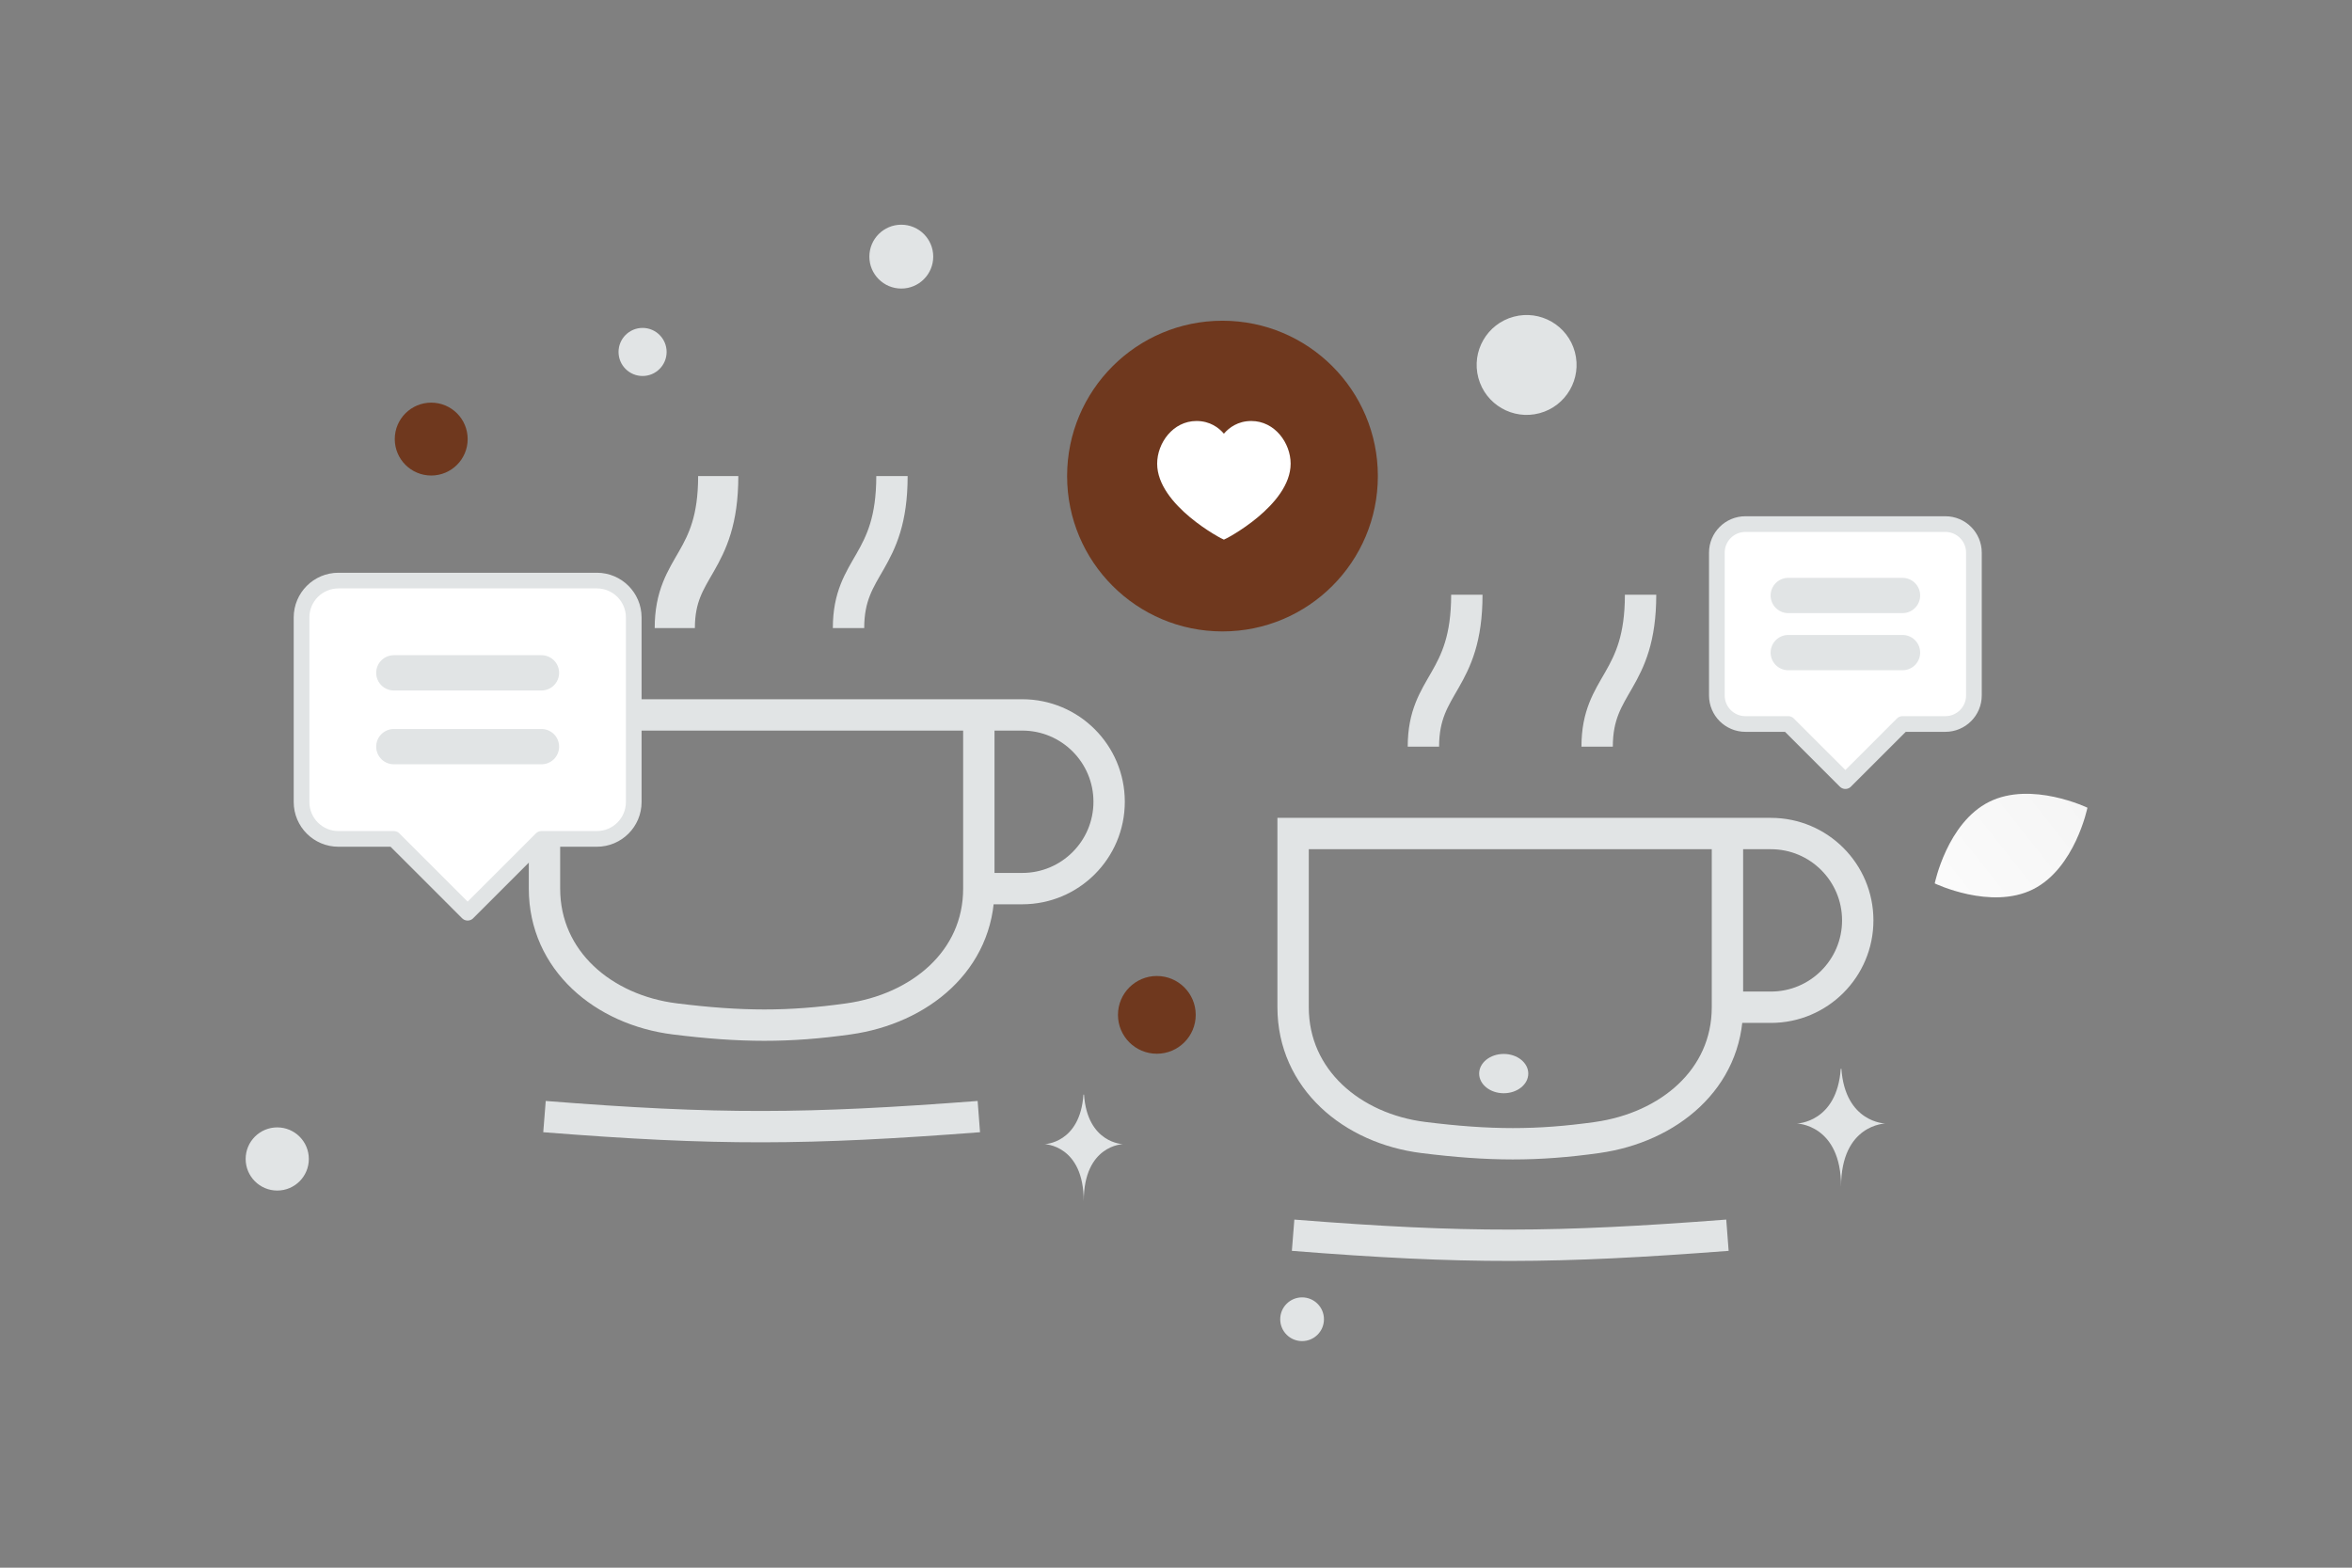 <svg width="900" height="600" viewBox="0 0 900 600" fill="none" xmlns="http://www.w3.org/2000/svg"><rect x="0" y="0" width="900" height="600" fill="#808080" stroke="none"/><path fill="transparent" d="M0 0h900v600H0z"/><path d="M777.874 340.396c-16.133 8.003-37.546-2.287-37.546-2.287s4.759-23.261 20.9-31.253c16.134-8.003 37.538 2.276 37.538 2.276s-4.759 23.261-20.892 31.264z" fill="url(#a)"/><circle cx="442.669" cy="388.419" r="14.878" transform="rotate(180 442.669 388.419)" fill="#6f381e"/><circle cx="220.716" cy="265.876" r="16.738" transform="rotate(180 220.716 265.876)" fill="#6f381e"/><circle r="13.948" transform="matrix(-1 0 0 1 165.008 168.05)" fill="#6f381e"/><circle r="8.369" transform="matrix(-1 0 0 1 498.247 504.911)" fill="#E1E4E5"/><circle r="12.088" transform="matrix(-1 0 0 1 106.088 443.572)" fill="#E1E4E5"/><circle r="9.2" transform="matrix(-1 0 0 1 245.884 134.704)" fill="#E1E4E5"/><circle r="9.185" transform="scale(1 -1) rotate(-75 -97.63 -213.42)" fill="#E1E4E5"/><circle r="12.219" transform="matrix(-1 0 0 1 344.884 98.22)" fill="#E1E4E5"/><ellipse rx="9.399" ry="7.52" transform="matrix(-1 0 0 1 575.402 410.894)" fill="#E1E4E5"/><circle r="19.116" transform="scale(1 -1) rotate(-75 201.065 -450.489)" fill="#E1E4E5"/><path d="M704.367 409.056h.246c1.456 20.631 16.799 20.948 16.799 20.948s-16.919.33-16.919 24.169c0-23.839-16.919-24.169-16.919-24.169s15.337-.317 16.793-20.948zm-289.781 9.886h.218c1.292 18.673 14.907 18.96 14.907 18.96s-15.013.299-15.013 21.874c0-21.575-15.013-21.874-15.013-21.874s13.609-.287 14.901-18.96z" fill="#E1E4E5"/><path d="M274.832 182.207c0 33.763-16.62 33.763-16.62 58.171" stroke="#E1E4E5" stroke-width="15.375" stroke-linejoin="round"/><path d="M341.312 182.207c0 33.763-16.62 33.763-16.62 58.171" stroke="#E1E4E5" stroke-width="12" stroke-linejoin="round"/><path d="M374.553 427.353c-65.694 5.018-100.058 5.236-166.201 0" stroke="#E1E4E5" stroke-width="12"/><path d="M208.352 273.618h166.201v66.48c0 27.537-22.591 46.031-49.861 49.86-22.834 3.207-41.096 3.171-66.48 0-27.325-3.413-49.86-22.323-49.86-49.86v-66.48zm166.201 0h16.62c18.358 0 33.24 14.882 33.24 33.24 0 18.358-14.882 33.24-33.24 33.24h-16.62" stroke="#E1E4E5" stroke-width="12" stroke-linejoin="round"/><path d="M561.292 227.609c0 33.762-16.62 33.762-16.62 58.17m83.1-58.17c0 33.762-16.62 33.762-16.62 58.17m49.861 186.976c-65.694 5.018-100.058 5.235-166.201 0m0-153.736h166.201v66.48c0 27.537-22.591 46.031-49.861 49.861-22.834 3.206-41.096 3.171-66.48 0-27.325-3.414-49.86-22.324-49.86-49.861v-66.48zm166.201 0h16.62c18.358 0 33.24 14.882 33.24 33.24 0 18.358-14.882 33.24-33.24 33.24h-16.62" stroke="#E1E4E5" stroke-width="12"/><circle cx="467.787" cy="182.207" r="59.454" fill="#6f381e"/><path fill-rule="evenodd" clip-rule="evenodd" d="M478.815 161.128c9.01 0 15.051 8.456 15.051 16.331 0 15.984-25.081 29.071-25.538 29.071-.457 0-25.538-13.087-25.538-29.071 0-7.875 6.041-16.331 15.05-16.331 5.15 0 8.533 2.568 10.488 4.855 1.955-2.287 5.337-4.855 10.487-4.855zM178.946 349.322l-28.248-28.242v-.007h-21.186c-7.804 0-14.125-6.32-14.125-14.124v-70.621c0-7.804 6.321-14.124 14.125-14.124h98.869c7.804 0 14.124 6.32 14.124 14.124v70.621c0 7.804-6.32 14.124-14.124 14.124h-21.186l-28.249 28.242" fill="#fff"/><path d="m178.946 349.322-28.248-28.242v-.007h-21.186c-7.804 0-14.125-6.32-14.125-14.124v-70.621c0-7.804 6.321-14.124 14.125-14.124h98.869c7.804 0 14.124 6.32 14.124 14.124v70.621c0 7.804-6.32 14.124-14.124 14.124h-21.186l-28.249 28.242" stroke="#E1E4E5" stroke-width="6" stroke-linecap="round" stroke-linejoin="round"/><path d="M207.195 285.763h-56.497m0-28.249h56.497" stroke="#E1E4E5" stroke-width="13.5" stroke-linecap="round" stroke-linejoin="round"/><path fill-rule="evenodd" clip-rule="evenodd" d="m706.144 298.953-21.86-21.854v-.005h-16.395c-6.039 0-10.93-4.892-10.93-10.93v-54.65c0-6.039 4.891-10.93 10.93-10.93h76.509c6.039 0 10.93 4.891 10.93 10.93v54.65c0 6.038-4.891 10.93-10.93 10.93h-16.395l-21.859 21.854" fill="#fff"/><path d="m706.144 298.953-21.86-21.854v-.005h-16.395c-6.039 0-10.93-4.892-10.93-10.93v-54.65c0-6.039 4.891-10.93 10.93-10.93h76.509c6.039 0 10.93 4.891 10.93 10.93v54.65c0 6.038-4.891 10.93-10.93 10.93h-16.395l-21.859 21.854" stroke="#E1E4E5" stroke-width="6" stroke-linecap="round" stroke-linejoin="round"/><path d="M728.003 249.769h-43.719m0-21.86h43.719" stroke="#E1E4E5" stroke-width="13.5" stroke-linecap="round" stroke-linejoin="round"/><defs><linearGradient id="a" x1="715.921" y1="365.359" x2="848.988" y2="260.103" gradientUnits="userSpaceOnUse"><stop stop-color="#fff"/><stop offset="1" stop-color="#EEE"/></linearGradient></defs></svg>